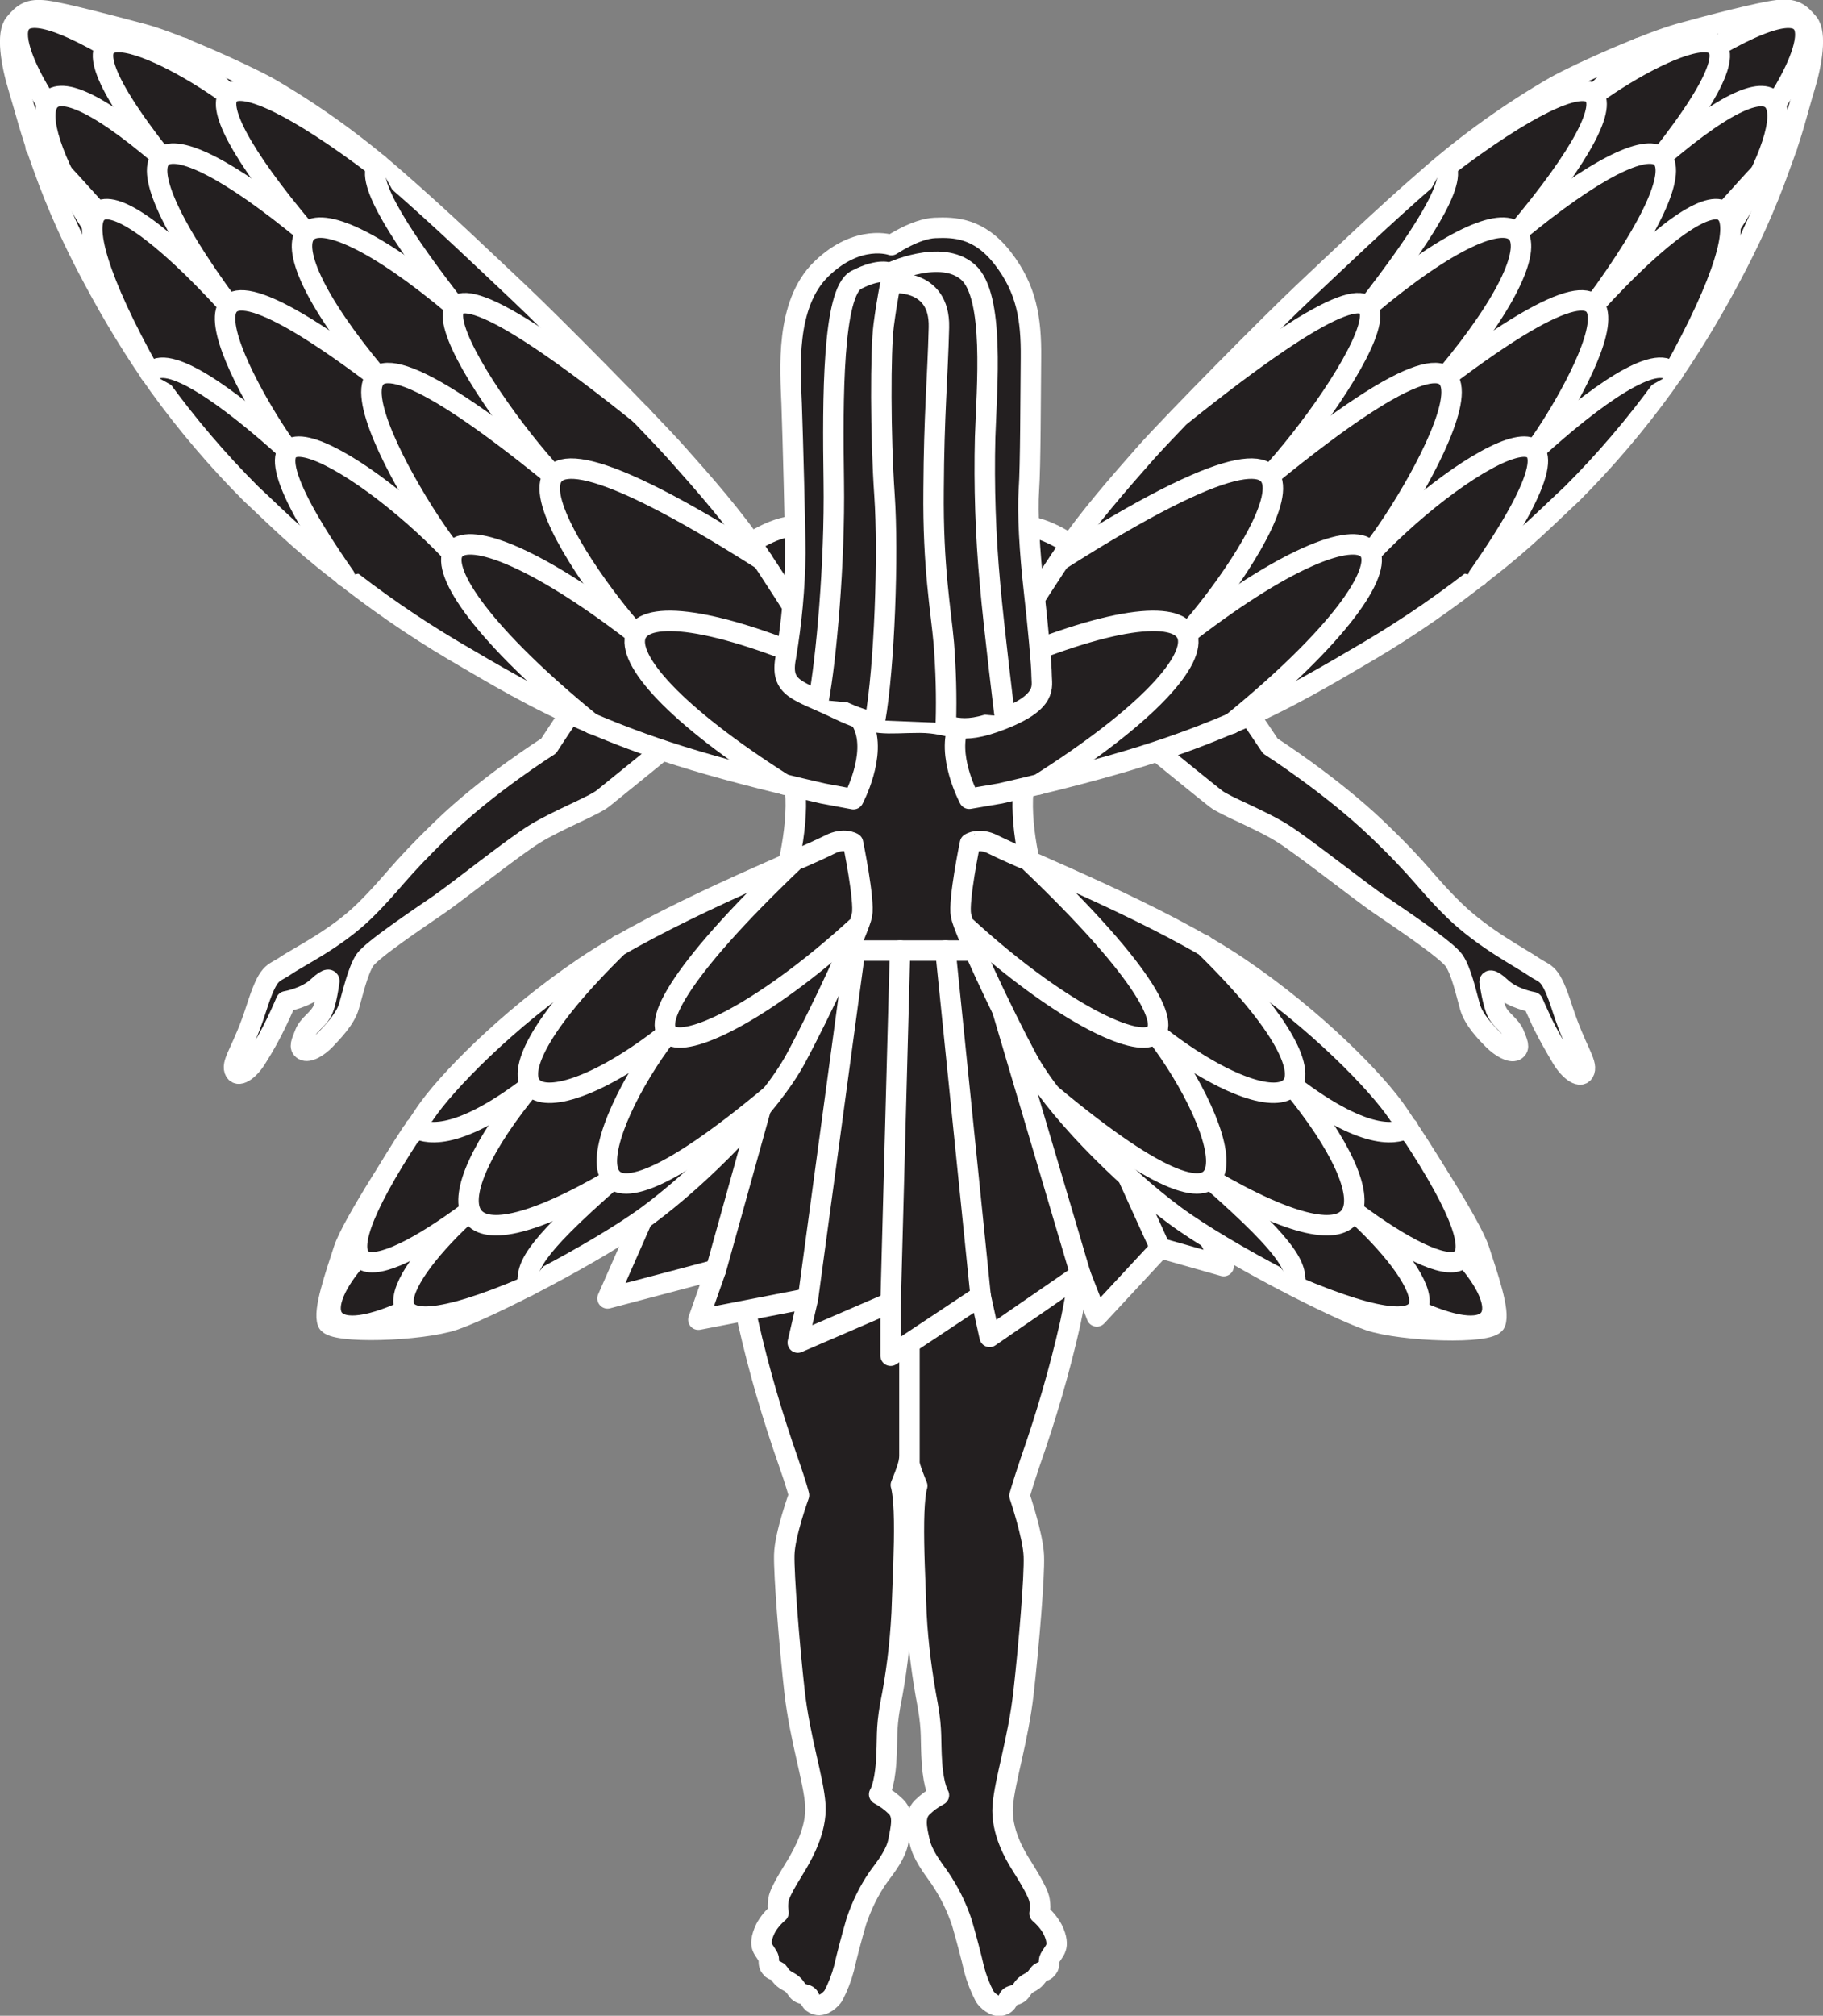 <?xml version="1.0" encoding="utf-8"?>
<!-- Generator: Adobe Illustrator 22.1.0, SVG Export Plug-In . SVG Version: 6.00 Build 0)  -->
<svg version="1.1" id="Layer_1" xmlns="http://www.w3.org/2000/svg" xmlns:xlink="http://www.w3.org/1999/xlink" x="0px" y="0px"
	 viewBox="0 0 445.6 492.6" style="enable-background:new 0 0 445.6 492.6;" xml:space="preserve">
<rect x="0" y="0" width="445.6" height="492.6" fill="#808080" stroke="none"/>
<style type="text/css">
	.st0{fill:#231F20;stroke:#FFFFFF;stroke-width:5;stroke-linecap:round;stroke-linejoin:round;}
</style>
<title>fairy_mono</title>
<g id="Fairy_Body">
	<path class="st0" d="M222.2,357.1c0.1,1.5,2,6,2,6s-0.7,1.9-0.8,8.7s0.3,14.3,0.6,22.6c0.4,7.6,1.4,15.1,2.8,22.5
		c1.1,6.4,0.6,8,1,13.9s1.7,7.9,1.7,7.9c-1.5,0.8-2.9,1.8-4.1,3c-2.1,2.1-1.3,5.3-0.6,8.4s2.9,6,4.9,8.8c2.3,3.4,4.1,7,5.4,10.9
		c1,3.4,2.4,8.7,3,11.4c0.6,2.3,1.5,4.6,2.6,6.7c0.5,0.8,2.4,2.7,4.1,2.2s1.5-1.7,2-2.1s1.5-0.4,2.2-0.9s0.8-1.2,1.6-1.9
		s1.1-0.6,2-1.3s1.2-1.5,1.6-1.8c0.4-0.2,0.7-0.4,1.1-0.5c0.4-0.2,0.3-0.1,0.8-0.7c0.5-0.6,0.2-1.4,0.4-2.1s1.4-2,1.6-2.8
		c0.3-0.8,0.3-2.3-0.8-4.5c-0.8-1.5-1.9-2.8-3.2-3.9c0.2-1.1,0.2-2.1,0-3.2c-0.3-2.2-4-7.8-4.9-9.3s-4.6-7.5-4.1-13.8
		s3.8-16.2,5.1-27.8s2.7-28.3,2.5-33.3s-3.5-14.7-3.5-14.7s0.6-2.2,2.6-8.2c3.9-11.1,7.2-22.4,9.8-33.9c2.8-13.4,5.2-31.6,5.6-41.3
		s-0.9-18.5-2.4-29.1c-1.5-10.6-6.7-21.7-9.5-29.6c-2.8-7.9-6-20.2-5.2-30s3.1-23,3.7-27.6s5.9-3.1,10.6,1.6
		c4.7,4.7,16.8,14.8,18.1,15.9c1.3,1.1,12.4,10.1,14.7,11.9s11.3,5.2,16.7,8.7s18.8,14.1,23.5,17.3s16.2,10.9,18,13.5
		s3,8.1,3.9,11.3s3.9,6.3,5.7,8.1c1.8,1.8,4.2,3.2,5.4,2.6c1.2-0.7,0.5-1.9-0.3-4c-0.9-2.1-3-3.2-4.1-5.2s-1.9-7.6-1.9-7.6
		s0-1.2,2.9,1.5s7.7,3.5,7.7,3.5s0.9,2.1,2.4,5.3c1.4,2.8,3,5.6,4.6,8.3c2,3.4,4.9,5.3,5.6,3.2s-2.1-5.2-5.3-14.9
		c-3.1-9.7-4-8.4-7.2-10.6s-12.2-6.8-19.3-13.7s-7.7-9.2-19-20c-11.3-10.8-26-20.2-26-20.2s-5.1-7.7-6.9-10s-11.1-10.5-17.5-17.1
		s-20.4-22-31.6-25.8c-12.7-4.3-32.2,3.5-32.2,3.5l0,0c0,0-19.5-7.8-32.2-3.5c-11.2,3.8-25.2,19.1-31.6,25.8s-15.6,14.9-17.5,17.1
		s-6.9,10-6.9,10s-14.8,9.3-26,20.2c-11.2,10.8-11.9,13.1-18.9,20S73,233.8,69.8,236s-4.1,0.9-7.2,10.6c-3.1,9.7-6,12.8-5.3,14.9
		s3.6,0.2,5.6-3.2c1.7-2.7,3.2-5.4,4.6-8.3c1.5-3.1,2.4-5.3,2.4-5.3s4.8-0.8,7.7-3.5s2.9-1.5,2.9-1.5s-0.7,5.7-1.9,7.7
		s-3.3,3.1-4.1,5.2s-1.5,3.3-0.3,4s3.6-0.7,5.4-2.6s4.8-5,5.7-8.1s2.2-8.8,3.9-11.3s13.2-10.2,18-13.5s18-13.9,23.5-17.3
		s14.5-6.9,16.7-8.7s13.4-10.8,14.6-11.9s13.4-11.1,18.1-15.9s10-6.2,10.6-1.6c0.6,4.6,2.9,17.8,3.7,27.6s-2.4,22.1-5.2,30
		s-8,19-9.5,29.6c-1.5,10.6-2.8,19.4-2.4,29.1s2.8,27.9,5.6,41.3c2.6,11.5,5.9,22.8,9.8,33.9c2.1,6,2.6,8.2,2.6,8.2
		s-3.5,9.6-3.6,14.6s1.2,21.7,2.5,33.3s4.7,21.6,5.1,27.8s-3.3,12.3-4.1,13.8s-4.6,7.1-4.9,9.3c-0.2,1.1-0.2,2.1,0,3.2
		c-1.3,1.1-2.4,2.4-3.2,3.9c-1.1,2.3-1.1,3.7-0.8,4.5s1.5,2.2,1.6,2.8s-0.1,1.5,0.4,2.1s0.4,0.5,0.8,0.7c0.4,0.1,0.8,0.3,1.1,0.5
		c0.3,0.3,0.6,1.1,1.6,1.8s1.2,0.6,2,1.3s0.9,1.4,1.6,1.9s1.7,0.4,2.2,0.9s0.3,1.6,2,2.1s3.6-1.4,4.1-2.2c1.1-2.1,2-4.4,2.6-6.7
		c0.6-2.7,2-8,3-11.4c1.3-3.9,3.1-7.6,5.4-10.9c2-2.7,4.3-5.6,4.9-8.8s1.5-6.4-0.6-8.4c-1.2-1.2-2.6-2.2-4.1-3c0,0,1.3-1.9,1.7-7.9
		s-0.1-7.6,1-13.9c1.5-7.4,2.4-14.9,2.8-22.5c0.3-8.4,0.7-15.9,0.6-22.6s-0.8-8.7-0.8-8.7s1.9-4.5,2-6"/>
	<line class="st0" x1="222.3" y1="357.1" x2="222.3" y2="284"/>
	<path class="st0" d="M222.2,259v25c5.1,2.6,20.6,7.8,32.4,0"/>
	<path class="st0" d="M222.2,284.1c-5.1,2.6-20.6,7.8-32.4,0"/>
</g>
<g id="Fairy_Skirt">
	<polygon class="st0" points="185.9,232.3 148.5,317.3 175,310.3 170.7,322.5 197.5,317.3 195,328.1 217.7,318.3 217.7,331.3 
		239.7,316.7 241.9,326.7 264.1,311.4 268.1,321.7 283.6,305 299.1,309.4 258.7,232.3 	"/>
	<line class="st0" x1="217.7" y1="318.3" x2="220" y2="232.3"/>
	<line class="st0" x1="197.5" y1="317.3" x2="209" y2="232.3"/>
	<line class="st0" x1="175" y1="310.3" x2="196.7" y2="232.3"/>
	<line class="st0" x1="239.7" y1="316.7" x2="231.1" y2="232.3"/>
	<line class="st0" x1="264.1" y1="311.4" x2="240.7" y2="232.3"/>
	<line class="st0" x1="283.6" y1="305" x2="250.6" y2="232.3"/>
</g>
<g id="Fairy_Wings">
	<path class="st0" d="M201.1,193.9c-30.1-6.9-43.7-11.7-56.9-17.3s-23.9-12.1-33.3-17.6c-9.8-5.8-19.2-12.3-28.1-19.4
		c-9.9-7.6-16.3-14.2-21.4-18.9c-8.2-8.2-15.7-17-22.5-26.4c-5.9-8.3-11.2-17-16-26c-4.8-8.9-9-18.1-12.4-27.7
		c-3.3-9.1-4.2-13.3-6-19.2S1.5,8.2,3.6,5.7s3.5-3.6,7.6-3.1s16.2,3.7,23.7,5.7s23.8,9.3,30.6,13c10.9,6.3,21.2,13.7,30.7,22
		c12.2,10.6,22.3,20.4,30.4,28s32,31.8,38.7,39.3s14.1,15.9,19.9,24.5s22.4,34.6,25.8,42s-2.4,18.2-2.4,18.2L201.1,193.9z"/>
	<path class="st0" d="M202.8,206.4c-8.8,4.4-40.8,17-59.9,29.9s-34.1,28.5-39,35.8S86,299.2,84,305.4s-5.1,15-3.9,17.8
		s22.8,2.1,30.8-0.6s34.9-16.3,47.7-25.8s29.6-26.4,35.9-38.1c6.3-11.7,15.5-31.5,16.2-35.1s-2.2-17.6-2.2-17.6
		S206.3,204.6,202.8,206.4z"/>
	<path class="st0" d="M11.6,25.5C6.3,17.6-7.3-7.8,26,11.3"/>
	<path class="st0" d="M22.6,55.2C5.3,28.4,4.8,8.5,39.6,38.4"/>
	<path class="st0" d="M55.9,23.2C37.2,9.7,7.1-2.8,39.5,38.4"/>
	<path class="st0" d="M55.9,74.6C25.4,33.2,36.7,25.3,74.9,56.9"/>
	<path class="st0" d="M92.1,40.8C52.7,10.9,41.7,17.5,74.9,56.8"/>
	<path class="st0" d="M55.9,74.6C22,37.5,11,45.3,36.7,91.2"/>
	<path class="st0" d="M92.1,92.1c-61.9-46.8-29.4,7.8-21.6,18"/>
	<path class="st0" d="M111.3,75C71.6,41.6,60.6,54.1,92.1,91.8"/>
	<path class="st0" d="M70.4,110.1C55.8,96.9,40.7,86,36.7,91.2"/>
	<path class="st0" d="M111.3,75C99.1,59.3,88.7,43.9,92.5,40.1"/>
	<path class="st0" d="M110.6,135.2c-12.3-15.2-48.4-78.6,24.7-18.9"/>
	<path class="st0" d="M135.3,116.3c-18.9-20.3-53.4-74.9,21.4-14.9"/>
	<path class="st0" d="M110.6,135.2c-24-25.3-62-45.4-26.3,5.7"/>
	<path class="st0" d="M186.4,136.9c-83.4-53-44.8,2.8-31.3,17.7"/>
	<path class="st0" d="M155.1,154.6c-50.5-38.9-64.1-21.4-10.4,22.3"/>
	<path class="st0" d="M191.7,191.7c-54.1-34.3-46.4-53.8,11.5-28.4"/>
	<path class="st0" d="M87.8,306.9c-11.7,12.9-9.3,22.8,11.5,13.3"/>
	<path class="st0" d="M114.9,295.8c-17.6,15.8-30.5,37.6,14.1,18.5"/>
	<path class="st0" d="M114.6,296.1c-24.1,17.9-40,20.2-13.9-19.4"/>
	<path class="st0" d="M129.8,265.2c-24.1,29.2-21.3,47.1,20,22.9"/>
	<path class="st0" d="M149.8,288.1c-20.8,18.2-21,21.7-20.8,26.2"/>
	<path class="st0" d="M129.8,265.2c-19.2,14.7-26.3,11.5-28.4,10.4"/>
	<path class="st0" d="M163.2,252.5c-18,23.4-29.4,60.8,25.3,15.1"/>
	<path class="st0" d="M163.2,252.5c-31.8,25.1-52,17.6-11.8-21.6"/>
	<path class="st0" d="M23.9,51.8c-9-10-9.6-10.7-15.2-15.9"/>
	<path class="st0" d="M55.9,23.2c-11-11-9.8-9.9-11.1-11.5"/>
	<path class="st0" d="M209.8,226.2c-41.1,37.8-74.2,39.9-15.6-15.9"/>
	<path class="st0" d="M244.5,193.9c30.1-6.9,43.7-11.7,56.9-17.3s23.9-12.1,33.3-17.6c9.8-5.8,19.2-12.3,28.1-19.4
		c9.9-7.6,16.3-14.2,21.4-18.9c8.2-8.2,15.7-17,22.5-26.4c5.9-8.3,11.2-17,16-26c4.8-8.9,9-18.1,12.4-27.7c3.4-9.1,4.2-13.3,6-19.2
		c1.8-5.9,3-13.3,0.9-15.8s-3.5-3.6-7.6-3.1c-4.2,0.5-16.3,3.6-23.8,5.7s-23.8,9.2-30.6,13c-10.9,6.3-21.2,13.7-30.7,22
		c-12.2,10.6-22.3,20.4-30.4,28c-8.1,7.6-32,31.8-38.7,39.3c-6.7,7.6-14,15.9-19.9,24.5c-5.9,8.7-22.4,34.6-25.8,42
		s2.4,18.2,2.4,18.2L244.5,193.9z"/>
	<path class="st0" d="M242.8,206.4c8.8,4.4,40.8,17,59.9,29.9s34.1,28.5,39,35.8s17.9,27.2,19.9,33.4s5.1,15,3.9,17.8
		c-1.2,2.8-22.8,2.1-30.8-0.6c-8-2.7-34.9-16.3-47.7-25.8c-12.8-9.5-29.6-26.4-35.9-38.1c-6.3-11.7-15.5-31.5-16.2-35.1
		s2.2-17.6,2.2-17.6S239.3,204.6,242.8,206.4z"/>
	<path class="st0" d="M434,25.5c5.3-7.8,18.9-33.3-14.4-14.2"/>
	<path class="st0" d="M423,55.2c17.2-26.7,17.8-46.7-17-16.8"/>
	<path class="st0" d="M389.6,23.2C408.3,9.7,438.5-2.8,406,38.4"/>
	<path class="st0" d="M389.6,74.6c30.6-41.4,19.3-49.3-18.9-17.7"/>
	<path class="st0" d="M353.5,40.8c39.3-29.9,50.3-23.2,17.2,16.1"/>
	<path class="st0" d="M389.6,74.6c33.9-37.1,44.9-29.3,19.3,16.6"/>
	<path class="st0" d="M353.5,92.1c61.9-46.8,29.5,7.8,21.6,18"/>
	<path class="st0" d="M334.3,75C374,41.6,385,54.1,353.5,91.8"/>
	<path class="st0" d="M375.1,110.1c14.6-13.3,29.8-24.1,33.8-18.9"/>
	<path class="st0" d="M334.3,75c12.2-15.7,22.6-31.1,18.8-34.9"/>
	<path class="st0" d="M335,135.2c12.3-15.2,48.4-78.6-24.7-18.9"/>
	<path class="st0" d="M310.3,116.3c18.9-20.3,53.4-74.9-21.4-14.9"/>
	<path class="st0" d="M335,135.2c24-25.3,62-45.4,26.3,5.7"/>
	<path class="st0" d="M259.1,136.9c83.4-53,44.8,2.8,31.3,17.7"/>
	<path class="st0" d="M290.5,154.6c50.5-38.9,64.1-21.4,10.4,22.3"/>
	<path class="st0" d="M253.9,191.7c54.1-34.3,46.4-53.8-11.5-28.4"/>
	<path class="st0" d="M421.6,51.8c9-10,9.6-10.7,15.2-15.9"/>
	<path class="st0" d="M389.6,23.2c11-11,9.8-9.9,11.1-11.5"/>
	<path class="st0" d="M357.8,306.9c11.7,12.9,9.3,22.8-11.5,13.3"/>
	<path class="st0" d="M330.7,295.8c17.6,15.8,30.5,37.6-14.2,18.5"/>
	<path class="st0" d="M331,296.1c24.1,17.9,40,20.2,13.8-19.4"/>
	<path class="st0" d="M315.8,265.2c24,29.2,21.3,47.1-20,22.9"/>
	<path class="st0" d="M295.8,288.1c20.7,18.2,21,21.7,20.8,26.2"/>
	<path class="st0" d="M315.8,265.2c19.2,14.7,26.3,11.5,28.4,10.4"/>
	<path class="st0" d="M282.4,252.5c18,23.4,29.5,60.8-25.3,15.1"/>
	<path class="st0" d="M282.4,252.5c31.8,25.1,52,17.6,11.8-21.6"/>
	<path class="st0" d="M235.8,226.2c41.1,37.8,74.2,39.9,15.6-15.9"/>
	<path class="st0" d="M217.9,59.9c0,0,5.9-4,10.6-4.2s10.8-0.1,16.6,7.4s7,14.7,6.9,24.4s-0.1,26.4-0.5,32.1s0.2,15.5,1.2,24.4
		s1.9,18.5,1.9,21.1s1.6,6.3-9.6,10.7c-11.2,4.4-11.8,0.8-20.2,0.8s-10.7,1.2-20.2-3.4s-14.1-4.7-12.5-12.7
		c1.4-8.4,2.2-16.8,2.3-25.3c0-5.3-0.6-28.3-0.9-36.5s-1.7-24.3,7.3-33S217.9,59.9,217.9,59.9z"/>
	<path class="st0" d="M200.1,171c1.8-9.6,4-33.1,3.7-53.4s-0.3-46.2,5.5-49.2s8.2-1.7,8.2-1.7s12.5-6,19.1-0.2s4.6,28.2,4.2,40.3
		c-0.3,12,0.1,24,1.2,36c1,11.2,3.6,32.3,3.6,32.3"/>
	<path class="st0" d="M213.9,176c2.3-13,3.3-40.5,2.3-55s-1-35.3-0.2-41.5s1.7-10.3,1.7-10.3s12.1-1.5,11.8,10.8s-1.2,21.1-1.3,39.7
		c-0.2,19,1.8,29.5,2.5,37.5c0.5,6.5,0.7,13,0.5,19.5"/>
</g>
</svg>
